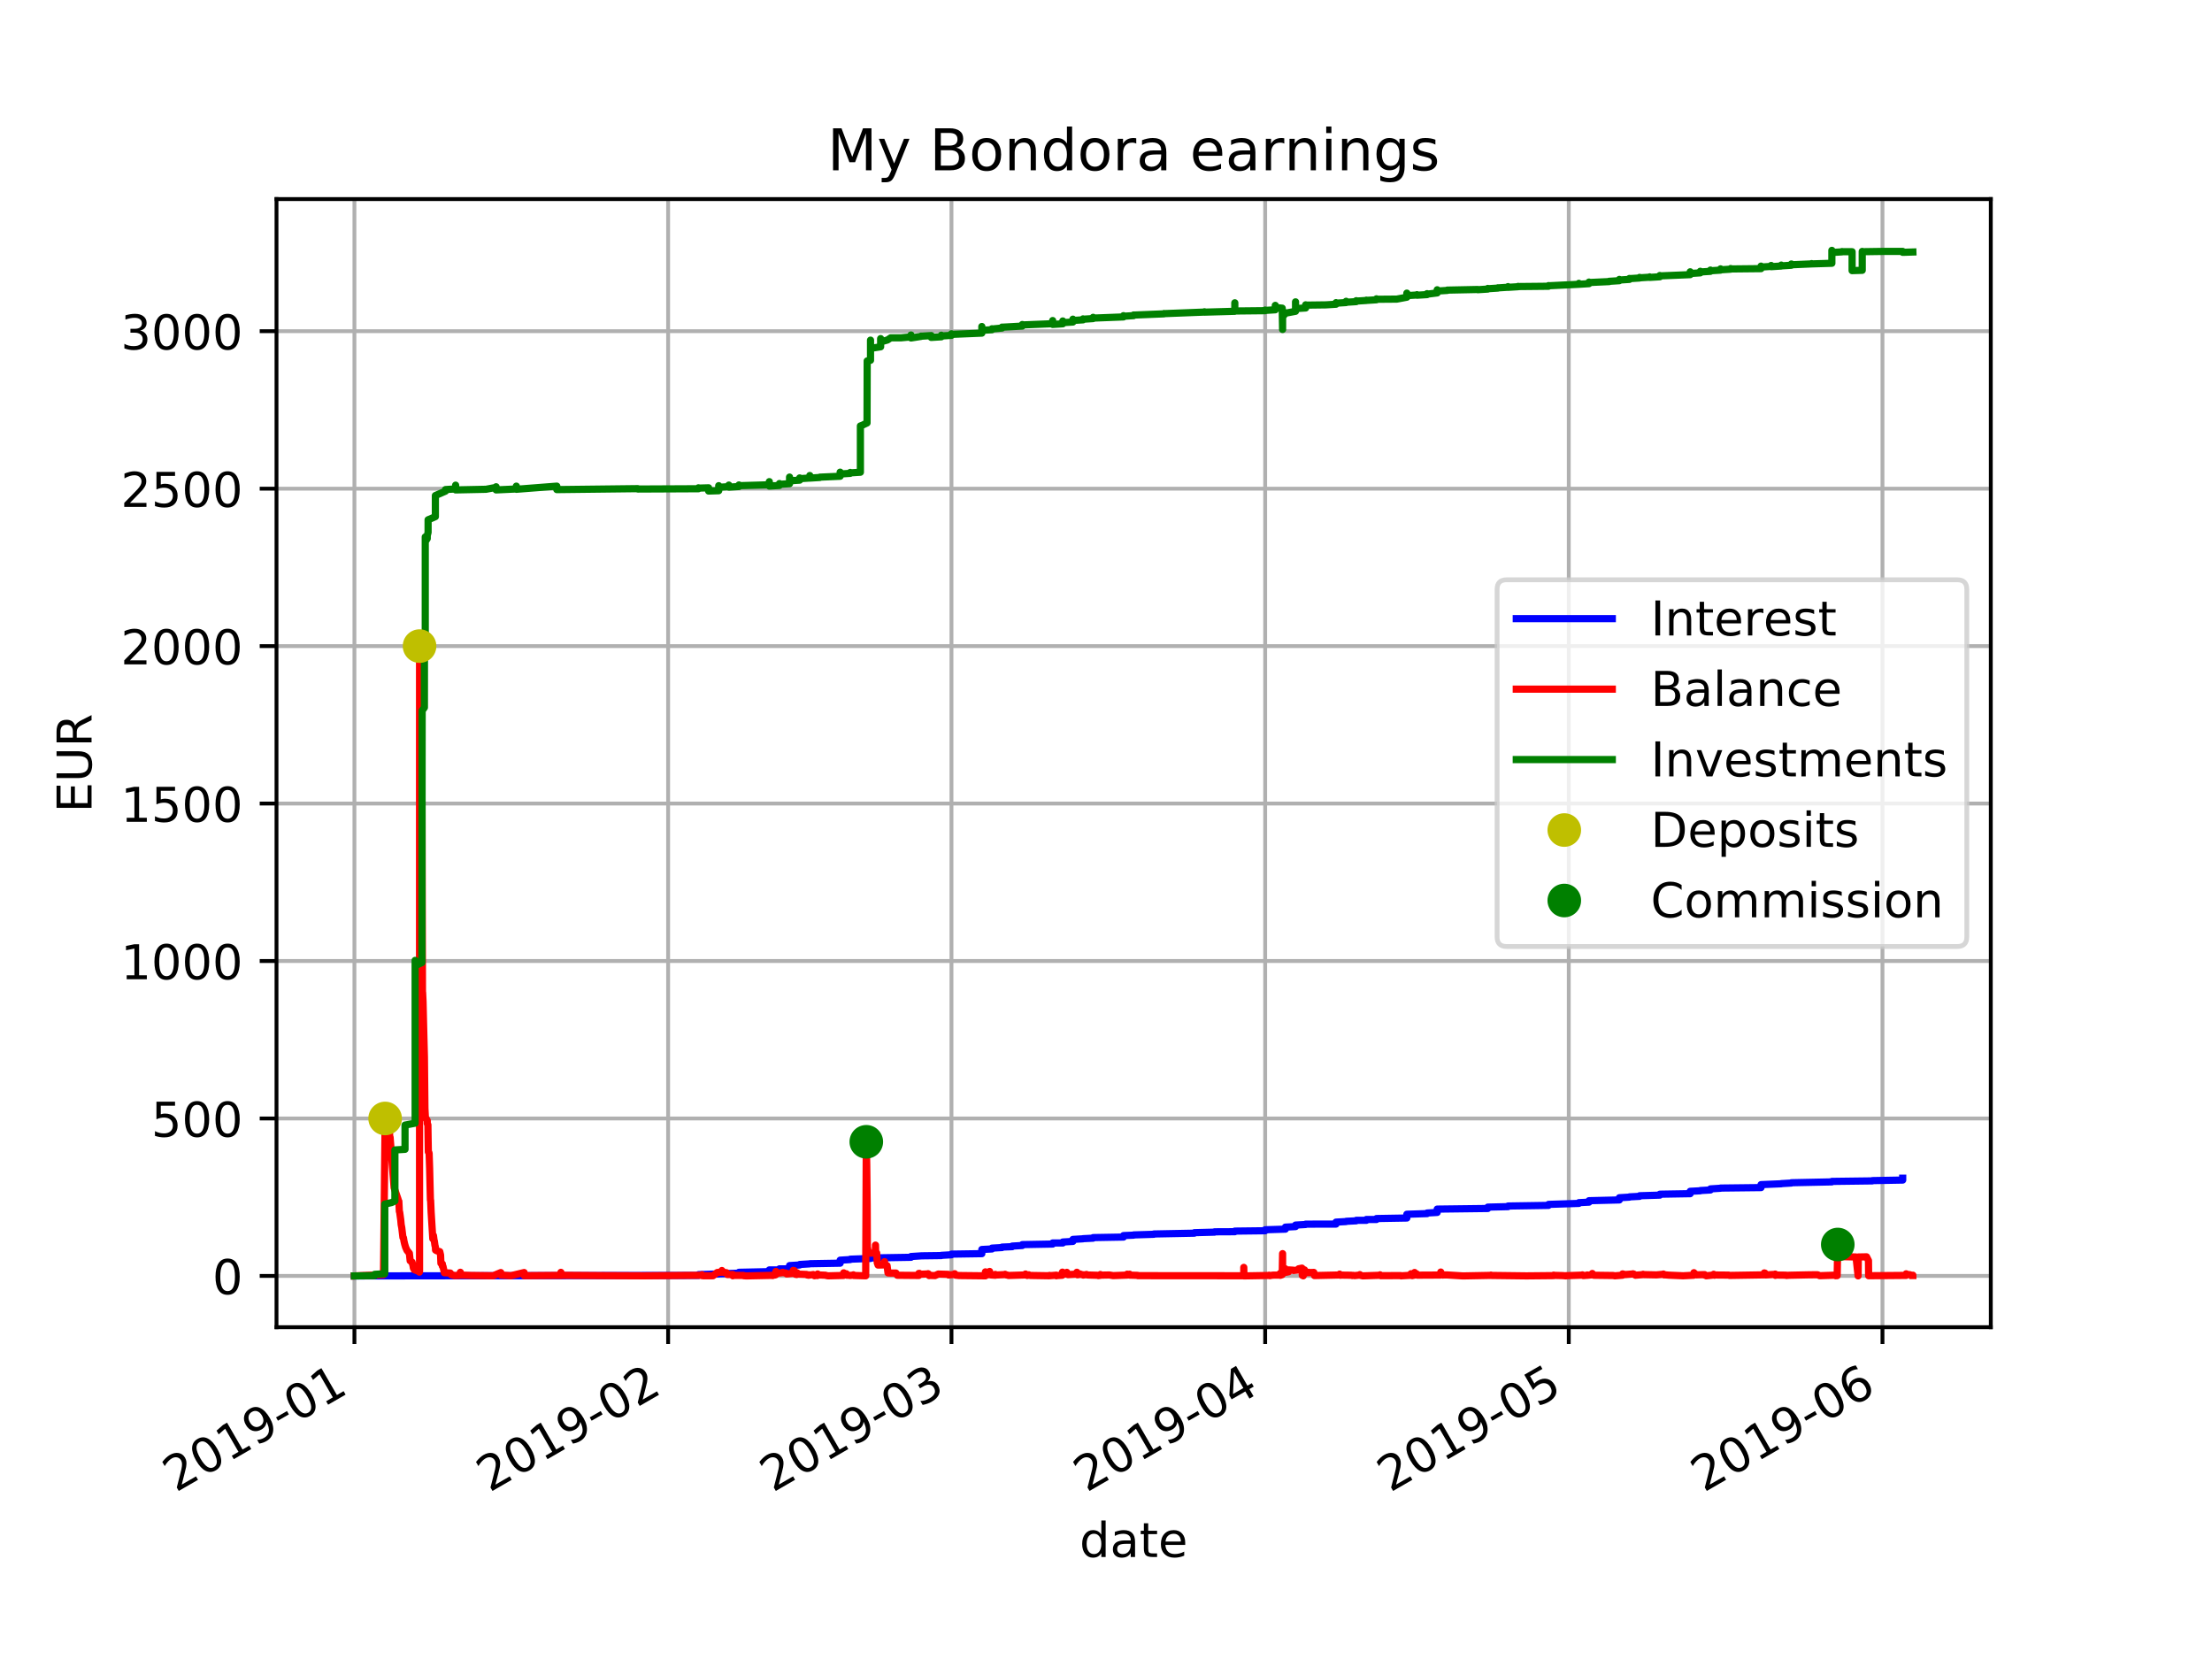 <?xml version="1.0" encoding="utf-8" standalone="no"?>
<!DOCTYPE svg PUBLIC "-//W3C//DTD SVG 1.1//EN"
  "http://www.w3.org/Graphics/SVG/1.1/DTD/svg11.dtd">
<!-- Created with matplotlib (http://matplotlib.org/) -->
<svg height="345.6pt" version="1.1" viewBox="0 0 460.8 345.6" width="460.8pt" xmlns="http://www.w3.org/2000/svg" xmlns:xlink="http://www.w3.org/1999/xlink">
 <defs>
  <style type="text/css">
*{stroke-linecap:butt;stroke-linejoin:round;}
  </style>
 </defs>
 <g id="figure_1">
  <g id="patch_1">
   <path d="M 0 345.6 
L 460.8 345.6 
L 460.8 0 
L 0 0 
z
" style="fill:#ffffff;"/>
  </g>
  <g id="axes_1">
   <g id="patch_2">
    <path d="M 57.6 276.48 
L 414.72 276.48 
L 414.72 41.472 
L 57.6 41.472 
z
" style="fill:#ffffff;"/>
   </g>
   <g id="matplotlib.axis_1">
    <g id="xtick_1">
     <g id="line2d_1">
      <path clip-path="url(#pacee361f8e)" d="M 73.833 276.48 
L 73.833 41.472 
" style="fill:none;stroke:#b0b0b0;stroke-linecap:square;stroke-width:0.8;"/>
     </g>
     <g id="line2d_2">
      <defs>
       <path d="M 0 0 
L 0 3.5 
" id="m9fb74525d0" style="stroke:#000000;stroke-width:0.8;"/>
      </defs>
      <g>
       <use style="stroke:#000000;stroke-width:0.8;" x="73.833" xlink:href="#m9fb74525d0" y="276.48"/>
      </g>
     </g>
     <g id="text_1">
      <!-- 2019-01 -->
      <defs>
       <path d="M 19.188 8.297 
L 53.609 8.297 
L 53.609 0 
L 7.328 0 
L 7.328 8.297 
Q 12.938 14.109 22.625 23.891 
Q 32.328 33.688 34.812 36.531 
Q 39.547 41.844 41.422 45.531 
Q 43.312 49.219 43.312 52.781 
Q 43.312 58.594 39.234 62.25 
Q 35.156 65.922 28.609 65.922 
Q 23.969 65.922 18.812 64.312 
Q 13.672 62.703 7.812 59.422 
L 7.812 69.391 
Q 13.766 71.781 18.938 73 
Q 24.125 74.219 28.422 74.219 
Q 39.75 74.219 46.484 68.547 
Q 53.219 62.891 53.219 53.422 
Q 53.219 48.922 51.531 44.891 
Q 49.859 40.875 45.406 35.406 
Q 44.188 33.984 37.641 27.219 
Q 31.109 20.453 19.188 8.297 
z
" id="DejaVuSans-32"/>
       <path d="M 31.781 66.406 
Q 24.172 66.406 20.328 58.906 
Q 16.5 51.422 16.5 36.375 
Q 16.5 21.391 20.328 13.891 
Q 24.172 6.391 31.781 6.391 
Q 39.453 6.391 43.281 13.891 
Q 47.125 21.391 47.125 36.375 
Q 47.125 51.422 43.281 58.906 
Q 39.453 66.406 31.781 66.406 
z
M 31.781 74.219 
Q 44.047 74.219 50.516 64.516 
Q 56.984 54.828 56.984 36.375 
Q 56.984 17.969 50.516 8.266 
Q 44.047 -1.422 31.781 -1.422 
Q 19.531 -1.422 13.062 8.266 
Q 6.594 17.969 6.594 36.375 
Q 6.594 54.828 13.062 64.516 
Q 19.531 74.219 31.781 74.219 
z
" id="DejaVuSans-30"/>
       <path d="M 12.406 8.297 
L 28.516 8.297 
L 28.516 63.922 
L 10.984 60.406 
L 10.984 69.391 
L 28.422 72.906 
L 38.281 72.906 
L 38.281 8.297 
L 54.391 8.297 
L 54.391 0 
L 12.406 0 
z
" id="DejaVuSans-31"/>
       <path d="M 10.984 1.516 
L 10.984 10.5 
Q 14.703 8.734 18.5 7.812 
Q 22.312 6.891 25.984 6.891 
Q 35.75 6.891 40.891 13.453 
Q 46.047 20.016 46.781 33.406 
Q 43.953 29.203 39.594 26.953 
Q 35.25 24.703 29.984 24.703 
Q 19.047 24.703 12.672 31.312 
Q 6.297 37.938 6.297 49.422 
Q 6.297 60.641 12.938 67.422 
Q 19.578 74.219 30.609 74.219 
Q 43.266 74.219 49.922 64.516 
Q 56.594 54.828 56.594 36.375 
Q 56.594 19.141 48.406 8.859 
Q 40.234 -1.422 26.422 -1.422 
Q 22.703 -1.422 18.891 -0.688 
Q 15.094 0.047 10.984 1.516 
z
M 30.609 32.422 
Q 37.25 32.422 41.125 36.953 
Q 45.016 41.5 45.016 49.422 
Q 45.016 57.281 41.125 61.844 
Q 37.25 66.406 30.609 66.406 
Q 23.969 66.406 20.094 61.844 
Q 16.219 57.281 16.219 49.422 
Q 16.219 41.5 20.094 36.953 
Q 23.969 32.422 30.609 32.422 
z
" id="DejaVuSans-39"/>
       <path d="M 4.891 31.391 
L 31.203 31.391 
L 31.203 23.391 
L 4.891 23.391 
z
" id="DejaVuSans-2d"/>
      </defs>
      <g transform="translate(36.608 310.952)rotate(-30)scale(0.1 -0.1)">
       <use xlink:href="#DejaVuSans-32"/>
       <use x="63.623" xlink:href="#DejaVuSans-30"/>
       <use x="127.246" xlink:href="#DejaVuSans-31"/>
       <use x="190.869" xlink:href="#DejaVuSans-39"/>
       <use x="254.492" xlink:href="#DejaVuSans-2d"/>
       <use x="290.576" xlink:href="#DejaVuSans-30"/>
       <use x="354.199" xlink:href="#DejaVuSans-31"/>
      </g>
     </g>
    </g>
    <g id="xtick_2">
     <g id="line2d_3">
      <path clip-path="url(#pacee361f8e)" d="M 139.183 276.48 
L 139.183 41.472 
" style="fill:none;stroke:#b0b0b0;stroke-linecap:square;stroke-width:0.8;"/>
     </g>
     <g id="line2d_4">
      <g>
       <use style="stroke:#000000;stroke-width:0.8;" x="139.183" xlink:href="#m9fb74525d0" y="276.48"/>
      </g>
     </g>
     <g id="text_2">
      <!-- 2019-02 -->
      <g transform="translate(101.958 310.952)rotate(-30)scale(0.1 -0.1)">
       <use xlink:href="#DejaVuSans-32"/>
       <use x="63.623" xlink:href="#DejaVuSans-30"/>
       <use x="127.246" xlink:href="#DejaVuSans-31"/>
       <use x="190.869" xlink:href="#DejaVuSans-39"/>
       <use x="254.492" xlink:href="#DejaVuSans-2d"/>
       <use x="290.576" xlink:href="#DejaVuSans-30"/>
       <use x="354.199" xlink:href="#DejaVuSans-32"/>
      </g>
     </g>
    </g>
    <g id="xtick_3">
     <g id="line2d_5">
      <path clip-path="url(#pacee361f8e)" d="M 198.209 276.48 
L 198.209 41.472 
" style="fill:none;stroke:#b0b0b0;stroke-linecap:square;stroke-width:0.8;"/>
     </g>
     <g id="line2d_6">
      <g>
       <use style="stroke:#000000;stroke-width:0.8;" x="198.209" xlink:href="#m9fb74525d0" y="276.48"/>
      </g>
     </g>
     <g id="text_3">
      <!-- 2019-03 -->
      <defs>
       <path d="M 40.578 39.312 
Q 47.656 37.797 51.625 33 
Q 55.609 28.219 55.609 21.188 
Q 55.609 10.406 48.188 4.484 
Q 40.766 -1.422 27.094 -1.422 
Q 22.516 -1.422 17.656 -0.516 
Q 12.797 0.391 7.625 2.203 
L 7.625 11.719 
Q 11.719 9.328 16.594 8.109 
Q 21.484 6.891 26.812 6.891 
Q 36.078 6.891 40.938 10.547 
Q 45.797 14.203 45.797 21.188 
Q 45.797 27.641 41.281 31.266 
Q 36.766 34.906 28.719 34.906 
L 20.219 34.906 
L 20.219 43.016 
L 29.109 43.016 
Q 36.375 43.016 40.234 45.922 
Q 44.094 48.828 44.094 54.297 
Q 44.094 59.906 40.109 62.906 
Q 36.141 65.922 28.719 65.922 
Q 24.656 65.922 20.016 65.031 
Q 15.375 64.156 9.812 62.312 
L 9.812 71.094 
Q 15.438 72.656 20.344 73.438 
Q 25.25 74.219 29.594 74.219 
Q 40.828 74.219 47.359 69.109 
Q 53.906 64.016 53.906 55.328 
Q 53.906 49.266 50.438 45.094 
Q 46.969 40.922 40.578 39.312 
z
" id="DejaVuSans-33"/>
      </defs>
      <g transform="translate(160.984 310.952)rotate(-30)scale(0.1 -0.1)">
       <use xlink:href="#DejaVuSans-32"/>
       <use x="63.623" xlink:href="#DejaVuSans-30"/>
       <use x="127.246" xlink:href="#DejaVuSans-31"/>
       <use x="190.869" xlink:href="#DejaVuSans-39"/>
       <use x="254.492" xlink:href="#DejaVuSans-2d"/>
       <use x="290.576" xlink:href="#DejaVuSans-30"/>
       <use x="354.199" xlink:href="#DejaVuSans-33"/>
      </g>
     </g>
    </g>
    <g id="xtick_4">
     <g id="line2d_7">
      <path clip-path="url(#pacee361f8e)" d="M 263.559 276.48 
L 263.559 41.472 
" style="fill:none;stroke:#b0b0b0;stroke-linecap:square;stroke-width:0.8;"/>
     </g>
     <g id="line2d_8">
      <g>
       <use style="stroke:#000000;stroke-width:0.8;" x="263.559" xlink:href="#m9fb74525d0" y="276.48"/>
      </g>
     </g>
     <g id="text_4">
      <!-- 2019-04 -->
      <defs>
       <path d="M 37.797 64.312 
L 12.891 25.391 
L 37.797 25.391 
z
M 35.203 72.906 
L 47.609 72.906 
L 47.609 25.391 
L 58.016 25.391 
L 58.016 17.188 
L 47.609 17.188 
L 47.609 0 
L 37.797 0 
L 37.797 17.188 
L 4.891 17.188 
L 4.891 26.703 
z
" id="DejaVuSans-34"/>
      </defs>
      <g transform="translate(226.335 310.952)rotate(-30)scale(0.1 -0.1)">
       <use xlink:href="#DejaVuSans-32"/>
       <use x="63.623" xlink:href="#DejaVuSans-30"/>
       <use x="127.246" xlink:href="#DejaVuSans-31"/>
       <use x="190.869" xlink:href="#DejaVuSans-39"/>
       <use x="254.492" xlink:href="#DejaVuSans-2d"/>
       <use x="290.576" xlink:href="#DejaVuSans-30"/>
       <use x="354.199" xlink:href="#DejaVuSans-34"/>
      </g>
     </g>
    </g>
    <g id="xtick_5">
     <g id="line2d_9">
      <path clip-path="url(#pacee361f8e)" d="M 326.802 276.48 
L 326.802 41.472 
" style="fill:none;stroke:#b0b0b0;stroke-linecap:square;stroke-width:0.8;"/>
     </g>
     <g id="line2d_10">
      <g>
       <use style="stroke:#000000;stroke-width:0.8;" x="326.802" xlink:href="#m9fb74525d0" y="276.48"/>
      </g>
     </g>
     <g id="text_5">
      <!-- 2019-05 -->
      <defs>
       <path d="M 10.797 72.906 
L 49.516 72.906 
L 49.516 64.594 
L 19.828 64.594 
L 19.828 46.734 
Q 21.969 47.469 24.109 47.828 
Q 26.266 48.188 28.422 48.188 
Q 40.625 48.188 47.75 41.5 
Q 54.891 34.812 54.891 23.391 
Q 54.891 11.625 47.562 5.094 
Q 40.234 -1.422 26.906 -1.422 
Q 22.312 -1.422 17.547 -0.641 
Q 12.797 0.141 7.719 1.703 
L 7.719 11.625 
Q 12.109 9.234 16.797 8.062 
Q 21.484 6.891 26.703 6.891 
Q 35.156 6.891 40.078 11.328 
Q 45.016 15.766 45.016 23.391 
Q 45.016 31 40.078 35.438 
Q 35.156 39.891 26.703 39.891 
Q 22.75 39.891 18.812 39.016 
Q 14.891 38.141 10.797 36.281 
z
" id="DejaVuSans-35"/>
      </defs>
      <g transform="translate(289.577 310.952)rotate(-30)scale(0.1 -0.1)">
       <use xlink:href="#DejaVuSans-32"/>
       <use x="63.623" xlink:href="#DejaVuSans-30"/>
       <use x="127.246" xlink:href="#DejaVuSans-31"/>
       <use x="190.869" xlink:href="#DejaVuSans-39"/>
       <use x="254.492" xlink:href="#DejaVuSans-2d"/>
       <use x="290.576" xlink:href="#DejaVuSans-30"/>
       <use x="354.199" xlink:href="#DejaVuSans-35"/>
      </g>
     </g>
    </g>
    <g id="xtick_6">
     <g id="line2d_11">
      <path clip-path="url(#pacee361f8e)" d="M 392.152 276.48 
L 392.152 41.472 
" style="fill:none;stroke:#b0b0b0;stroke-linecap:square;stroke-width:0.8;"/>
     </g>
     <g id="line2d_12">
      <g>
       <use style="stroke:#000000;stroke-width:0.8;" x="392.152" xlink:href="#m9fb74525d0" y="276.48"/>
      </g>
     </g>
     <g id="text_6">
      <!-- 2019-06 -->
      <defs>
       <path d="M 33.016 40.375 
Q 26.375 40.375 22.484 35.828 
Q 18.609 31.297 18.609 23.391 
Q 18.609 15.531 22.484 10.953 
Q 26.375 6.391 33.016 6.391 
Q 39.656 6.391 43.531 10.953 
Q 47.406 15.531 47.406 23.391 
Q 47.406 31.297 43.531 35.828 
Q 39.656 40.375 33.016 40.375 
z
M 52.594 71.297 
L 52.594 62.312 
Q 48.875 64.062 45.094 64.984 
Q 41.312 65.922 37.594 65.922 
Q 27.828 65.922 22.672 59.328 
Q 17.531 52.734 16.797 39.406 
Q 19.672 43.656 24.016 45.922 
Q 28.375 48.188 33.594 48.188 
Q 44.578 48.188 50.953 41.516 
Q 57.328 34.859 57.328 23.391 
Q 57.328 12.156 50.688 5.359 
Q 44.047 -1.422 33.016 -1.422 
Q 20.359 -1.422 13.672 8.266 
Q 6.984 17.969 6.984 36.375 
Q 6.984 53.656 15.188 63.938 
Q 23.391 74.219 37.203 74.219 
Q 40.922 74.219 44.703 73.484 
Q 48.484 72.75 52.594 71.297 
z
" id="DejaVuSans-36"/>
      </defs>
      <g transform="translate(354.927 310.952)rotate(-30)scale(0.1 -0.1)">
       <use xlink:href="#DejaVuSans-32"/>
       <use x="63.623" xlink:href="#DejaVuSans-30"/>
       <use x="127.246" xlink:href="#DejaVuSans-31"/>
       <use x="190.869" xlink:href="#DejaVuSans-39"/>
       <use x="254.492" xlink:href="#DejaVuSans-2d"/>
       <use x="290.576" xlink:href="#DejaVuSans-30"/>
       <use x="354.199" xlink:href="#DejaVuSans-36"/>
      </g>
     </g>
    </g>
    <g id="text_7">
     <!-- date -->
     <defs>
      <path d="M 45.406 46.391 
L 45.406 75.984 
L 54.391 75.984 
L 54.391 0 
L 45.406 0 
L 45.406 8.203 
Q 42.578 3.328 38.25 0.953 
Q 33.938 -1.422 27.875 -1.422 
Q 17.969 -1.422 11.734 6.484 
Q 5.516 14.406 5.516 27.297 
Q 5.516 40.188 11.734 48.094 
Q 17.969 56 27.875 56 
Q 33.938 56 38.25 53.625 
Q 42.578 51.266 45.406 46.391 
z
M 14.797 27.297 
Q 14.797 17.391 18.875 11.75 
Q 22.953 6.109 30.078 6.109 
Q 37.203 6.109 41.297 11.75 
Q 45.406 17.391 45.406 27.297 
Q 45.406 37.203 41.297 42.844 
Q 37.203 48.484 30.078 48.484 
Q 22.953 48.484 18.875 42.844 
Q 14.797 37.203 14.797 27.297 
z
" id="DejaVuSans-64"/>
      <path d="M 34.281 27.484 
Q 23.391 27.484 19.188 25 
Q 14.984 22.516 14.984 16.5 
Q 14.984 11.719 18.141 8.906 
Q 21.297 6.109 26.703 6.109 
Q 34.188 6.109 38.703 11.406 
Q 43.219 16.703 43.219 25.484 
L 43.219 27.484 
z
M 52.203 31.203 
L 52.203 0 
L 43.219 0 
L 43.219 8.297 
Q 40.141 3.328 35.547 0.953 
Q 30.953 -1.422 24.312 -1.422 
Q 15.922 -1.422 10.953 3.297 
Q 6 8.016 6 15.922 
Q 6 25.141 12.172 29.828 
Q 18.359 34.516 30.609 34.516 
L 43.219 34.516 
L 43.219 35.406 
Q 43.219 41.609 39.141 45 
Q 35.062 48.391 27.688 48.391 
Q 23 48.391 18.547 47.266 
Q 14.109 46.141 10.016 43.891 
L 10.016 52.203 
Q 14.938 54.109 19.578 55.047 
Q 24.219 56 28.609 56 
Q 40.484 56 46.344 49.844 
Q 52.203 43.703 52.203 31.203 
z
" id="DejaVuSans-61"/>
      <path d="M 18.312 70.219 
L 18.312 54.688 
L 36.812 54.688 
L 36.812 47.703 
L 18.312 47.703 
L 18.312 18.016 
Q 18.312 11.328 20.141 9.422 
Q 21.969 7.516 27.594 7.516 
L 36.812 7.516 
L 36.812 0 
L 27.594 0 
Q 17.188 0 13.234 3.875 
Q 9.281 7.766 9.281 18.016 
L 9.281 47.703 
L 2.688 47.703 
L 2.688 54.688 
L 9.281 54.688 
L 9.281 70.219 
z
" id="DejaVuSans-74"/>
      <path d="M 56.203 29.594 
L 56.203 25.203 
L 14.891 25.203 
Q 15.484 15.922 20.484 11.062 
Q 25.484 6.203 34.422 6.203 
Q 39.594 6.203 44.453 7.469 
Q 49.312 8.734 54.109 11.281 
L 54.109 2.781 
Q 49.266 0.734 44.188 -0.344 
Q 39.109 -1.422 33.891 -1.422 
Q 20.797 -1.422 13.156 6.188 
Q 5.516 13.812 5.516 26.812 
Q 5.516 40.234 12.766 48.109 
Q 20.016 56 32.328 56 
Q 43.359 56 49.781 48.891 
Q 56.203 41.797 56.203 29.594 
z
M 47.219 32.234 
Q 47.125 39.594 43.094 43.984 
Q 39.062 48.391 32.422 48.391 
Q 24.906 48.391 20.391 44.141 
Q 15.875 39.891 15.188 32.172 
z
" id="DejaVuSans-65"/>
     </defs>
     <g transform="translate(224.885 324.351)scale(0.1 -0.1)">
      <use xlink:href="#DejaVuSans-64"/>
      <use x="63.477" xlink:href="#DejaVuSans-61"/>
      <use x="124.756" xlink:href="#DejaVuSans-74"/>
      <use x="163.965" xlink:href="#DejaVuSans-65"/>
     </g>
    </g>
   </g>
   <g id="matplotlib.axis_2">
    <g id="ytick_1">
     <g id="line2d_13">
      <path clip-path="url(#pacee361f8e)" d="M 57.6 265.798 
L 414.72 265.798 
" style="fill:none;stroke:#b0b0b0;stroke-linecap:square;stroke-width:0.8;"/>
     </g>
     <g id="line2d_14">
      <defs>
       <path d="M 0 0 
L -3.5 0 
" id="mcb2ff8d252" style="stroke:#000000;stroke-width:0.8;"/>
      </defs>
      <g>
       <use style="stroke:#000000;stroke-width:0.8;" x="57.6" xlink:href="#mcb2ff8d252" y="265.798"/>
      </g>
     </g>
     <g id="text_8">
      <!-- 0 -->
      <g transform="translate(44.237 269.597)scale(0.1 -0.1)">
       <use xlink:href="#DejaVuSans-30"/>
      </g>
     </g>
    </g>
    <g id="ytick_2">
     <g id="line2d_15">
      <path clip-path="url(#pacee361f8e)" d="M 57.6 232.997 
L 414.72 232.997 
" style="fill:none;stroke:#b0b0b0;stroke-linecap:square;stroke-width:0.8;"/>
     </g>
     <g id="line2d_16">
      <g>
       <use style="stroke:#000000;stroke-width:0.8;" x="57.6" xlink:href="#mcb2ff8d252" y="232.997"/>
      </g>
     </g>
     <g id="text_9">
      <!-- 500 -->
      <g transform="translate(31.512 236.797)scale(0.1 -0.1)">
       <use xlink:href="#DejaVuSans-35"/>
       <use x="63.623" xlink:href="#DejaVuSans-30"/>
       <use x="127.246" xlink:href="#DejaVuSans-30"/>
      </g>
     </g>
    </g>
    <g id="ytick_3">
     <g id="line2d_17">
      <path clip-path="url(#pacee361f8e)" d="M 57.6 200.197 
L 414.72 200.197 
" style="fill:none;stroke:#b0b0b0;stroke-linecap:square;stroke-width:0.8;"/>
     </g>
     <g id="line2d_18">
      <g>
       <use style="stroke:#000000;stroke-width:0.8;" x="57.6" xlink:href="#mcb2ff8d252" y="200.197"/>
      </g>
     </g>
     <g id="text_10">
      <!-- 1000 -->
      <g transform="translate(25.15 203.996)scale(0.1 -0.1)">
       <use xlink:href="#DejaVuSans-31"/>
       <use x="63.623" xlink:href="#DejaVuSans-30"/>
       <use x="127.246" xlink:href="#DejaVuSans-30"/>
       <use x="190.869" xlink:href="#DejaVuSans-30"/>
      </g>
     </g>
    </g>
    <g id="ytick_4">
     <g id="line2d_19">
      <path clip-path="url(#pacee361f8e)" d="M 57.6 167.397 
L 414.72 167.397 
" style="fill:none;stroke:#b0b0b0;stroke-linecap:square;stroke-width:0.8;"/>
     </g>
     <g id="line2d_20">
      <g>
       <use style="stroke:#000000;stroke-width:0.8;" x="57.6" xlink:href="#mcb2ff8d252" y="167.397"/>
      </g>
     </g>
     <g id="text_11">
      <!-- 1500 -->
      <g transform="translate(25.15 171.196)scale(0.1 -0.1)">
       <use xlink:href="#DejaVuSans-31"/>
       <use x="63.623" xlink:href="#DejaVuSans-35"/>
       <use x="127.246" xlink:href="#DejaVuSans-30"/>
       <use x="190.869" xlink:href="#DejaVuSans-30"/>
      </g>
     </g>
    </g>
    <g id="ytick_5">
     <g id="line2d_21">
      <path clip-path="url(#pacee361f8e)" d="M 57.6 134.596 
L 414.72 134.596 
" style="fill:none;stroke:#b0b0b0;stroke-linecap:square;stroke-width:0.8;"/>
     </g>
     <g id="line2d_22">
      <g>
       <use style="stroke:#000000;stroke-width:0.8;" x="57.6" xlink:href="#mcb2ff8d252" y="134.596"/>
      </g>
     </g>
     <g id="text_12">
      <!-- 2000 -->
      <g transform="translate(25.15 138.395)scale(0.1 -0.1)">
       <use xlink:href="#DejaVuSans-32"/>
       <use x="63.623" xlink:href="#DejaVuSans-30"/>
       <use x="127.246" xlink:href="#DejaVuSans-30"/>
       <use x="190.869" xlink:href="#DejaVuSans-30"/>
      </g>
     </g>
    </g>
    <g id="ytick_6">
     <g id="line2d_23">
      <path clip-path="url(#pacee361f8e)" d="M 57.6 101.796 
L 414.72 101.796 
" style="fill:none;stroke:#b0b0b0;stroke-linecap:square;stroke-width:0.8;"/>
     </g>
     <g id="line2d_24">
      <g>
       <use style="stroke:#000000;stroke-width:0.8;" x="57.6" xlink:href="#mcb2ff8d252" y="101.796"/>
      </g>
     </g>
     <g id="text_13">
      <!-- 2500 -->
      <g transform="translate(25.15 105.595)scale(0.1 -0.1)">
       <use xlink:href="#DejaVuSans-32"/>
       <use x="63.623" xlink:href="#DejaVuSans-35"/>
       <use x="127.246" xlink:href="#DejaVuSans-30"/>
       <use x="190.869" xlink:href="#DejaVuSans-30"/>
      </g>
     </g>
    </g>
    <g id="ytick_7">
     <g id="line2d_25">
      <path clip-path="url(#pacee361f8e)" d="M 57.6 68.995 
L 414.72 68.995 
" style="fill:none;stroke:#b0b0b0;stroke-linecap:square;stroke-width:0.8;"/>
     </g>
     <g id="line2d_26">
      <g>
       <use style="stroke:#000000;stroke-width:0.8;" x="57.6" xlink:href="#mcb2ff8d252" y="68.995"/>
      </g>
     </g>
     <g id="text_14">
      <!-- 3000 -->
      <g transform="translate(25.15 72.795)scale(0.1 -0.1)">
       <use xlink:href="#DejaVuSans-33"/>
       <use x="63.623" xlink:href="#DejaVuSans-30"/>
       <use x="127.246" xlink:href="#DejaVuSans-30"/>
       <use x="190.869" xlink:href="#DejaVuSans-30"/>
      </g>
     </g>
    </g>
    <g id="text_15">
     <!-- EUR -->
     <defs>
      <path d="M 9.812 72.906 
L 55.906 72.906 
L 55.906 64.594 
L 19.672 64.594 
L 19.672 43.016 
L 54.391 43.016 
L 54.391 34.719 
L 19.672 34.719 
L 19.672 8.297 
L 56.781 8.297 
L 56.781 0 
L 9.812 0 
z
" id="DejaVuSans-45"/>
      <path d="M 8.688 72.906 
L 18.609 72.906 
L 18.609 28.609 
Q 18.609 16.891 22.844 11.734 
Q 27.094 6.594 36.625 6.594 
Q 46.094 6.594 50.344 11.734 
Q 54.594 16.891 54.594 28.609 
L 54.594 72.906 
L 64.5 72.906 
L 64.5 27.391 
Q 64.5 13.141 57.438 5.859 
Q 50.391 -1.422 36.625 -1.422 
Q 22.797 -1.422 15.734 5.859 
Q 8.688 13.141 8.688 27.391 
z
" id="DejaVuSans-55"/>
      <path d="M 44.391 34.188 
Q 47.562 33.109 50.562 29.594 
Q 53.562 26.078 56.594 19.922 
L 66.609 0 
L 56 0 
L 46.688 18.703 
Q 43.062 26.031 39.672 28.422 
Q 36.281 30.812 30.422 30.812 
L 19.672 30.812 
L 19.672 0 
L 9.812 0 
L 9.812 72.906 
L 32.078 72.906 
Q 44.578 72.906 50.734 67.672 
Q 56.891 62.453 56.891 51.906 
Q 56.891 45.016 53.688 40.469 
Q 50.484 35.938 44.391 34.188 
z
M 19.672 64.797 
L 19.672 38.922 
L 32.078 38.922 
Q 39.203 38.922 42.844 42.219 
Q 46.484 45.516 46.484 51.906 
Q 46.484 58.297 42.844 61.547 
Q 39.203 64.797 32.078 64.797 
z
" id="DejaVuSans-52"/>
     </defs>
     <g transform="translate(19.07 169.269)rotate(-90)scale(0.1 -0.1)">
      <use xlink:href="#DejaVuSans-45"/>
      <use x="63.184" xlink:href="#DejaVuSans-55"/>
      <use x="136.377" xlink:href="#DejaVuSans-52"/>
     </g>
    </g>
   </g>
   <g id="line2d_27">
    <path clip-path="url(#pacee361f8e)" d="M 73.833 265.798 
L 145.507 265.693 
L 145.507 265.528 
L 149.723 265.379 
L 149.723 265.363 
L 153.94 265.222 
L 153.94 265.043 
L 160.264 264.904 
L 160.264 264.55 
L 160.264 264.55 
L 162.372 264.55 
L 162.372 264.445 
L 162.372 264.322 
L 164.48 264.322 
L 164.48 264.221 
L 164.48 263.645 
L 166.588 263.515 
L 166.588 263.414 
L 168.696 263.284 
L 168.696 263.284 
L 168.696 263.254 
L 175.02 263.144 
L 175.02 262.518 
L 177.128 262.392 
L 177.128 262.312 
L 181.344 262.161 
L 181.344 262.055 
L 181.344 262.055 
L 189.777 261.918 
L 189.777 261.755 
L 189.777 261.755 
L 191.885 261.62 
L 191.885 261.613 
L 196.101 261.558 
L 196.101 261.512 
L 198.209 261.392 
L 198.209 261.256 
L 204.533 261.16 
L 204.533 260.289 
L 206.641 260.181 
L 206.641 260.008 
L 208.749 259.886 
L 208.749 259.791 
L 210.858 259.705 
L 210.858 259.582 
L 212.966 259.461 
L 212.966 259.274 
L 219.29 259.157 
L 219.29 258.937 
L 221.398 258.937 
L 221.398 258.836 
L 221.398 258.733 
L 223.506 258.608 
L 223.506 258.19 
L 223.506 258.19 
L 225.614 258.065 
L 225.614 258.039 
L 227.722 257.933 
L 227.722 257.813 
L 234.046 257.702 
L 234.046 257.393 
L 236.154 257.306 
L 236.154 257.257 
L 240.371 257.126 
L 240.371 257.126 
L 240.371 257.06 
L 248.803 256.895 
L 248.803 256.788 
L 253.019 256.679 
L 253.019 256.679 
L 253.019 256.607 
L 257.235 256.587 
L 257.235 256.525 
L 257.235 256.462 
L 263.559 256.387 
L 263.559 256.183 
L 267.775 256.052 
L 267.775 255.633 
L 269.884 255.524 
L 269.884 255.206 
L 271.992 255.086 
L 271.992 255.011 
L 278.316 254.995 
L 278.316 254.901 
L 278.316 254.59 
L 280.424 254.473 
L 280.424 254.422 
L 282.532 254.317 
L 282.532 254.317 
L 282.532 254.217 
L 284.64 254.217 
L 284.64 254.141 
L 284.64 254.04 
L 286.748 254.04 
L 286.748 253.965 
L 286.748 253.844 
L 293.072 253.737 
L 293.072 252.951 
L 297.289 252.815 
L 297.289 252.692 
L 299.397 252.57 
L 299.397 251.878 
L 309.937 251.749 
L 309.937 251.749 
L 309.937 251.465 
L 314.153 251.366 
L 314.153 251.236 
L 322.585 251.103 
L 322.585 250.898 
L 328.91 250.691 
L 328.91 250.534 
L 331.018 250.433 
L 331.018 250.126 
L 331.018 250.126 
L 337.342 249.969 
L 337.342 249.509 
L 339.45 249.381 
L 339.45 249.327 
L 341.558 249.22 
L 341.558 249.22 
L 341.558 249.095 
L 345.774 248.968 
L 345.774 248.771 
L 352.098 248.666 
L 352.098 248.666 
L 352.098 248.172 
L 354.207 248.062 
L 354.207 248.01 
L 356.315 247.895 
L 356.315 247.667 
L 358.423 247.534 
L 358.423 247.495 
L 358.423 247.495 
L 366.855 247.398 
L 366.855 246.78 
L 371.071 246.603 
L 371.071 246.57 
L 373.179 246.448 
L 373.179 246.385 
L 373.179 246.385 
L 381.611 246.207 
L 381.611 246.109 
L 381.611 246.109 
L 390.044 246 
L 390.044 245.942 
L 396.368 245.827 
L 396.368 245.442 
L 396.368 245.442 
" style="fill:none;stroke:#0000ff;stroke-linecap:square;stroke-width:1.5;"/>
   </g>
   <g id="line2d_28">
    <path clip-path="url(#pacee361f8e)" d="M 73.833 265.798 
L 79.892 265.535 
L 80.231 232.735 
L 80.664 232.866 
L 80.746 233.325 
L 80.919 233.391 
L 81.029 234.113 
L 81.081 234.637 
L 81.175 236.671 
L 81.265 236.933 
L 82.099 247.43 
L 82.935 249.857 
L 82.962 250.185 
L 83.086 250.25 
L 83.191 252.35 
L 83.262 252.546 
L 83.487 254.186 
L 83.569 255.105 
L 83.695 255.761 
L 83.937 257.795 
L 84.046 257.86 
L 84.15 258.516 
L 84.302 259.172 
L 84.498 259.828 
L 84.787 260.484 
L 85.278 261.075 
L 85.443 262.649 
L 85.831 262.911 
L 86.014 263.567 
L 86.066 263.83 
L 86.116 264.158 
L 86.286 264.486 
L 87.306 264.879 
L 87.358 265.011 
L 87.382 264.682 
L 87.399 264.813 
L 87.4 133.611 
L 87.499 135.186 
L 87.81 146.01 
L 87.914 167.593 
L 88.008 207.019 
L 88.038 206.755 
L 88.129 208.657 
L 88.237 213.249 
L 88.413 220.203 
L 88.521 230.883 
L 88.619 232.785 
L 89.003 233.43 
L 89.007 234.058 
L 89.14 234.321 
L 89.179 236.945 
L 89.23 239.962 
L 89.267 239.945 
L 89.39 240.207 
L 89.498 243.356 
L 89.58 246.767 
L 89.664 249.982 
L 89.707 250.048 
L 89.815 252.54 
L 90.16 258.051 
L 90.297 257.394 
L 90.432 258.443 
L 90.476 258.509 
L 90.605 259.426 
L 90.698 259.754 
L 90.731 260.41 
L 90.93 260.541 
L 91.611 260.738 
L 91.779 261.459 
L 91.85 263.165 
L 92.147 263.296 
L 92.149 263.755 
L 92.288 263.821 
L 92.566 265.133 
L 93.801 265.198 
L 93.953 265.395 
L 93.985 265.526 
L 94.672 265.723 
L 95.638 265.702 
L 95.902 265.041 
L 95.936 265.238 
L 96.056 265.565 
L 96.08 265.631 
L 98.079 265.697 
L 102.735 265.762 
L 104.321 265.097 
L 104.346 265.622 
L 106.443 265.753 
L 109.189 265.091 
L 109.196 265.156 
L 109.216 265.747 
L 116.847 265.681 
L 116.847 265.054 
L 116.852 265.71 
L 117.315 265.67 
L 125.818 265.734 
L 134.128 265.775 
L 146.224 265.663 
L 146.224 265.545 
L 146.253 265.741 
L 146.287 265.725 
L 146.586 265.771 
L 148.527 265.758 
L 149.429 265.078 
L 150.383 265.014 
L 150.383 264.67 
L 150.452 264.998 
L 151.32 265.128 
L 151.32 265.122 
L 151.557 265.516 
L 152.536 265.494 
L 152.657 265.764 
L 152.681 265.495 
L 152.762 265.691 
L 154.855 265.688 
L 154.916 265.754 
L 155.456 265.794 
L 160.909 265.681 
L 160.946 265.725 
L 161.015 265.657 
L 161.29 265.502 
L 161.29 265.494 
L 161.361 265.625 
L 161.579 265.563 
L 161.638 264.862 
L 161.649 264.928 
L 161.735 265.125 
L 161.787 265.256 
L 163.043 265.108 
L 163.043 265.045 
L 163.054 265.11 
L 163.11 265.11 
L 163.738 265.199 
L 163.899 265.389 
L 163.899 265.386 
L 164.25 265.355 
L 165.167 265.25 
L 165.251 264.636 
L 165.276 264.702 
L 165.365 264.816 
L 165.311 264.685 
L 165.392 264.805 
L 165.459 264.685 
L 165.492 265.079 
L 165.724 265.464 
L 165.724 265.446 
L 165.955 265.506 
L 166.071 265.156 
L 166.125 265.353 
L 166.147 265.419 
L 168.037 265.49 
L 168.123 265.594 
L 168.46 265.655 
L 168.46 265.627 
L 168.504 265.562 
L 168.519 265.627 
L 169.418 265.516 
L 169.418 265.506 
L 169.526 265.637 
L 169.584 265.697 
L 169.677 265.757 
L 169.677 265.736 
L 170.118 265.691 
L 170.207 265.525 
L 170.253 265.657 
L 170.271 265.722 
L 170.332 265.394 
L 170.399 265.591 
L 171.981 265.651 
L 172.135 265.716 
L 172.135 265.714 
L 172.504 265.78 
L 175.722 265.696 
L 175.758 265.153 
L 175.801 265.219 
L 176.156 265.602 
L 176.307 265.347 
L 176.332 265.478 
L 176.444 265.66 
L 176.444 265.612 
L 177.066 265.704 
L 177.784 265.615 
L 177.784 265.57 
L 177.859 265.701 
L 180.341 265.774 
L 180.466 237.833 
L 180.555 242.525 
L 180.649 251.182 
L 180.685 260.099 
L 180.757 260.097 
L 180.776 260.753 
L 180.944 260.8 
L 180.971 260.866 
L 181.242 261.062 
L 182.357 261.021 
L 182.381 259.379 
L 182.421 260.954 
L 182.631 261.019 
L 182.747 263.053 
L 182.917 263.534 
L 184.183 263.503 
L 184.27 262.83 
L 184.281 263.158 
L 184.358 263.551 
L 184.358 263.548 
L 184.798 263.664 
L 184.983 265.169 
L 185.523 265.201 
L 186.644 265.201 
L 186.922 265.66 
L 191.402 265.703 
L 191.402 265.279 
L 191.468 265.41 
L 191.524 265.269 
L 191.532 265.466 
L 193.332 265.377 
L 193.332 265.336 
L 193.447 265.402 
L 193.563 265.73 
L 193.595 265.719 
L 193.595 265.691 
L 194.791 265.727 
L 195.473 265.412 
L 197.55 265.474 
L 197.6 265.605 
L 198.879 265.479 
L 198.879 265.34 
L 198.972 265.471 
L 199.071 265.64 
L 199.776 265.716 
L 205.282 265.777 
L 205.282 265.775 
L 205.282 264.954 
L 205.48 265.022 
L 205.579 265.388 
L 205.731 265.439 
L 205.739 265.57 
L 205.813 265.494 
L 206.157 265.544 
L 206.157 265.532 
L 206.157 264.867 
L 206.262 265.523 
L 206.388 265.589 
L 207.336 265.653 
L 207.336 265.563 
L 207.336 265.485 
L 207.399 265.616 
L 209.371 265.518 
L 209.371 265.459 
L 209.604 265.589 
L 209.604 265.573 
L 209.898 265.64 
L 210.058 265.706 
L 213.634 265.592 
L 213.634 265.407 
L 213.668 265.473 
L 213.983 265.705 
L 213.983 265.701 
L 214.331 265.634 
L 214.331 265.569 
L 214.347 265.634 
L 214.67 265.7 
L 218.539 265.763 
L 218.539 265.756 
L 218.626 265.689 
L 218.675 265.754 
L 220.016 265.644 
L 220.016 265.634 
L 220.052 265.765 
L 220.119 265.725 
L 221.276 265.655 
L 221.321 265.011 
L 221.376 265.47 
L 222.057 265.364 
L 222.162 265.086 
L 222.236 265.053 
L 222.337 265.401 
L 222.484 265.532 
L 224.259 265.422 
L 224.335 265.039 
L 224.368 265.17 
L 224.46 265.564 
L 225.017 265.461 
L 225.017 265.396 
L 225.035 265.462 
L 225.567 265.55 
L 225.654 265.616 
L 226.328 265.507 
L 226.328 265.491 
L 226.381 265.557 
L 226.607 265.605 
L 228.634 265.663 
L 228.787 265.728 
L 229.222 265.675 
L 229.222 265.506 
L 229.256 265.637 
L 231.091 265.604 
L 231.883 265.734 
L 231.883 265.733 
L 234.815 265.624 
L 234.815 265.436 
L 234.82 265.502 
L 235.31 265.632 
L 235.31 265.554 
L 235.31 265.437 
L 235.335 265.634 
L 236.977 265.678 
L 237.021 265.743 
L 258.929 265.763 
L 259.104 265.107 
L 259.104 264.022 
L 259.137 265.793 
L 264.381 265.699 
L 264.381 265.651 
L 264.412 265.717 
L 264.474 265.689 
L 264.56 265.744 
L 264.56 265.723 
L 265.166 265.636 
L 266.471 265.629 
L 266.665 265.28 
L 266.681 265.345 
L 266.704 265.673 
L 266.753 265.657 
L 267.109 265.532 
L 267.188 261.158 
L 267.191 263.832 
L 267.284 264.357 
L 267.77 264.313 
L 267.77 264.973 
L 267.907 265.039 
L 268.434 264.932 
L 268.518 264.548 
L 269.417 264.603 
L 269.46 264.668 
L 269.461 264.666 
L 270.527 264.552 
L 270.527 264.313 
L 271.219 264.172 
L 271.273 264.5 
L 271.29 265.681 
L 271.493 265.778 
L 271.75 264.536 
L 271.78 265.192 
L 272.639 265.083 
L 272.639 265.046 
L 272.702 265.111 
L 272.715 265.108 
L 273.689 265.065 
L 273.825 265.721 
L 279.033 265.602 
L 279.071 265.425 
L 279.176 265.532 
L 279.242 265.663 
L 279.242 265.626 
L 281.521 265.656 
L 281.695 265.715 
L 281.695 265.693 
L 281.779 265.672 
L 282.205 265.73 
L 283.256 265.62 
L 283.282 265.525 
L 283.341 265.67 
L 283.62 265.725 
L 283.886 265.786 
L 287.422 265.661 
L 287.492 265.569 
L 287.51 265.7 
L 287.667 265.752 
L 287.667 265.741 
L 291.794 265.728 
L 291.883 265.788 
L 291.883 265.776 
L 293.802 265.668 
L 293.884 265.404 
L 293.897 265.47 
L 293.929 265.341 
L 293.985 265.685 
L 294.016 265.601 
L 294.179 265.733 
L 294.685 265.619 
L 294.685 265.084 
L 294.786 265.338 
L 294.94 265.387 
L 294.94 265.384 
L 295.114 265.379 
L 295.251 265.641 
L 300.079 265.615 
L 300.139 264.993 
L 300.153 265.189 
L 300.583 265.616 
L 300.583 265.597 
L 301.386 265.588 
L 304.758 265.795 
L 310.588 265.683 
L 310.588 265.629 
L 310.621 265.695 
L 317.987 265.787 
L 323.666 265.731 
L 323.666 265.633 
L 323.756 265.682 
L 325.566 265.728 
L 326.213 265.789 
L 326.213 265.749 
L 329.582 265.63 
L 329.643 265.577 
L 329.838 265.725 
L 330.609 265.663 
L 330.652 265.601 
L 330.665 265.667 
L 331.703 265.56 
L 331.703 265.291 
L 331.797 265.553 
L 331.936 265.595 
L 332.026 265.659 
L 332.026 265.658 
L 336.066 265.71 
L 336.415 265.776 
L 336.415 265.772 
L 338.016 265.645 
L 338.016 265.377 
L 338.536 265.52 
L 340.092 265.392 
L 340.167 265.357 
L 340.354 265.416 
L 340.354 265.416 
L 340.696 265.654 
L 340.696 265.651 
L 342.204 265.526 
L 342.284 265.456 
L 342.31 265.522 
L 344.829 265.576 
L 345.183 265.575 
L 345.183 265.57 
L 346.455 265.458 
L 346.509 265.41 
L 346.612 265.46 
L 346.683 265.585 
L 346.683 265.554 
L 347.645 265.638 
L 350.632 265.766 
L 350.632 265.765 
L 352.819 265.652 
L 352.876 265.124 
L 352.914 265.19 
L 352.97 265.385 
L 353.06 265.344 
L 353.221 265.397 
L 353.436 265.586 
L 353.436 265.574 
L 354.939 265.527 
L 354.973 265.592 
L 355.105 265.526 
L 355.114 265.592 
L 355.191 265.655 
L 355.334 265.708 
L 355.458 265.772 
L 355.458 265.766 
L 356.988 265.608 
L 356.988 265.46 
L 357.086 265.591 
L 357.164 265.653 
L 357.164 265.605 
L 360.142 265.631 
L 360.271 265.695 
L 360.271 265.694 
L 367.538 265.574 
L 367.538 265.171 
L 367.621 265.236 
L 367.665 265.207 
L 367.676 265.273 
L 367.791 265.597 
L 369.631 265.483 
L 369.631 265.47 
L 369.805 265.6 
L 369.805 265.578 
L 369.805 265.416 
L 369.839 265.679 
L 369.887 265.614 
L 372.087 265.642 
L 372.175 265.707 
L 372.175 265.687 
L 372.785 265.655 
L 376.881 265.568 
L 378.637 265.553 
L 379.084 265.75 
L 382.292 265.64 
L 382.292 265.623 
L 382.383 265.755 
L 382.716 265.738 
L 382.842 259.195 
L 382.889 261.796 
L 382.932 261.468 
L 382.961 261.796 
L 383.17 261.767 
L 386.639 261.85 
L 387.076 265.786 
L 387.122 261.85 
L 388.839 261.82 
L 389.237 262.608 
L 389.27 265.756 
L 397.084 265.687 
L 397.084 265.36 
L 397.261 265.457 
L 397.3 265.519 
L 397.38 265.499 
L 397.914 265.55 
L 398.169 265.694 
L 398.169 265.694 
L 398.487 265.647 
L 398.487 265.72 
" style="fill:none;stroke:#ff0000;stroke-linecap:square;stroke-width:1.5;"/>
   </g>
   <g id="line2d_29">
    <path clip-path="url(#pacee361f8e)" d="M 73.833 265.798 
L 78.049 265.732 
L 78.049 265.47 
L 80.157 265.339 
L 80.157 250.841 
L 81.591 250.513 
L 82.265 250.185 
L 82.265 239.557 
L 84.373 239.426 
L 84.373 234.375 
L 86.481 233.981 
L 86.481 200.066 
L 86.481 201.181 
L 87.896 200.525 
L 87.944 148.044 
L 88.41 147.388 
L 88.421 134.937 
L 88.589 134.281 
L 88.589 111.846 
L 88.589 112.836 
L 89.003 112.192 
L 89.007 111.563 
L 89.178 110.907 
L 89.181 108.283 
L 90.697 107.627 
L 90.697 103.232 
L 92.805 102.314 
L 92.805 101.986 
L 92.805 101.986 
L 94.913 101.855 
L 94.913 101.068 
L 94.913 102.058 
L 101.238 101.927 
L 103.346 101.533 
L 103.346 101.402 
L 103.346 102.058 
L 107.562 101.861 
L 107.562 101.271 
L 107.562 101.927 
L 115.994 101.271 
L 115.994 101.336 
L 115.994 101.992 
L 132.859 101.795 
L 132.859 101.874 
L 145.507 101.814 
L 145.507 101.618 
L 145.507 101.684 
L 147.615 101.619 
L 147.615 101.63 
L 147.615 102.291 
L 149.723 102.226 
L 149.723 101.176 
L 149.723 101.512 
L 151.831 101.38 
L 151.831 101.052 
L 151.831 101.484 
L 153.94 101.352 
L 153.94 101.024 
L 153.94 101.176 
L 160.264 100.99 
L 160.264 100.334 
L 160.264 101.258 
L 162.372 101.127 
L 162.372 100.733 
L 162.372 100.894 
L 164.48 100.763 
L 164.48 99.385 
L 164.48 100.154 
L 166.588 100.023 
L 166.588 99.563 
L 166.588 99.714 
L 168.696 99.583 
L 168.696 99.058 
L 168.696 99.596 
L 170.804 99.465 
L 170.804 99.399 
L 170.804 99.4 
L 175.02 99.213 
L 175.02 98.36 
L 175.02 98.741 
L 177.128 98.609 
L 177.128 98.413 
L 177.128 98.503 
L 179.236 98.372 
L 179.236 88.729 
L 179.236 88.766 
L 180.62 88.11 
L 180.652 75.187 
L 181.344 75.056 
L 181.344 70.857 
L 181.344 72.573 
L 183.453 72.245 
L 183.453 70.539 
L 183.453 71.224 
L 184.866 70.83 
L 185.561 70.371 
L 185.561 70.371 
L 187.669 70.377 
L 189.777 70.18 
L 189.777 69.787 
L 189.777 70.406 
L 191.885 70.078 
L 191.885 70.013 
L 191.885 70.039 
L 193.993 69.908 
L 193.993 70.293 
L 196.101 70.162 
L 196.101 69.834 
L 196.101 69.992 
L 198.209 69.86 
L 198.209 69.532 
L 198.209 69.658 
L 204.533 69.396 
L 204.533 68.018 
L 204.533 68.817 
L 206.641 68.686 
L 206.641 68.489 
L 206.641 68.536 
L 208.749 68.339 
L 208.749 68.142 
L 208.749 68.162 
L 212.966 67.928 
L 212.966 67.6 
L 212.966 67.691 
L 219.29 67.432 
L 219.29 66.776 
L 219.29 67.584 
L 221.398 67.453 
L 221.398 66.863 
L 221.398 67.214 
L 223.506 67.083 
L 223.506 66.492 
L 223.506 66.758 
L 225.614 66.626 
L 225.614 66.43 
L 225.614 66.497 
L 227.722 66.366 
L 227.722 66.103 
L 227.722 66.266 
L 234.046 66.021 
L 234.046 65.759 
L 234.046 65.88 
L 236.154 65.749 
L 236.154 65.617 
L 236.154 65.635 
L 242.479 65.378 
L 242.479 65.313 
L 242.479 65.337 
L 250.911 65.01 
L 250.911 64.945 
L 250.911 65.027 
L 257.235 64.85 
L 257.235 63.079 
L 257.235 64.786 
L 263.559 64.721 
L 263.559 64.589 
L 263.559 64.664 
L 265.667 64.533 
L 265.667 63.615 
L 265.667 64.07 
L 267.109 64.195 
L 267.188 68.636 
L 267.188 66.012 
L 267.775 65.274 
L 267.775 65.143 
L 267.775 65.244 
L 269.884 64.85 
L 269.884 62.882 
L 269.884 64.288 
L 271.992 64.157 
L 271.992 63.501 
L 271.992 63.564 
L 276.208 63.509 
L 278.316 63.378 
L 278.316 63.05 
L 278.316 63.16 
L 280.424 63.029 
L 280.424 62.767 
L 280.424 62.967 
L 282.532 62.835 
L 282.532 62.639 
L 282.532 62.723 
L 284.64 62.592 
L 284.64 62.526 
L 284.64 62.581 
L 286.748 62.45 
L 286.748 62.253 
L 286.748 62.343 
L 290.964 62.31 
L 293.072 61.916 
L 293.072 61.064 
L 293.072 61.584 
L 295.18 61.453 
L 295.18 61.387 
L 295.18 61.501 
L 297.289 61.37 
L 297.289 61.173 
L 297.289 61.283 
L 299.397 61.021 
L 299.397 60.365 
L 299.397 60.629 
L 301.505 60.497 
L 301.505 60.432 
L 301.505 60.436 
L 307.829 60.306 
L 307.829 60.346 
L 307.829 60.351 
L 307.829 60.351 
L 309.937 60.22 
L 309.937 60.089 
L 309.937 60.148 
L 312.045 60.016 
L 312.045 59.951 
L 312.045 59.971 
L 314.153 59.839 
L 314.153 59.708 
L 314.153 59.857 
L 316.261 59.725 
L 316.261 59.66 
L 316.261 59.693 
L 322.585 59.63 
L 322.585 59.499 
L 322.585 59.53 
L 328.91 59.223 
L 328.91 59.026 
L 328.91 59.221 
L 331.018 59.09 
L 331.018 58.762 
L 331.018 58.855 
L 335.234 58.661 
L 335.234 58.595 
L 335.234 58.603 
L 337.342 58.472 
L 337.342 58.209 
L 337.342 58.333 
L 339.45 58.201 
L 339.45 58.005 
L 339.45 58.045 
L 341.558 57.914 
L 341.558 57.783 
L 341.558 57.877 
L 343.666 57.746 
L 343.666 57.681 
L 343.666 57.787 
L 345.774 57.656 
L 345.774 57.393 
L 345.774 57.473 
L 352.098 57.213 
L 352.098 56.622 
L 352.098 56.972 
L 354.207 56.84 
L 354.207 56.512 
L 354.207 56.655 
L 356.315 56.524 
L 356.315 56.262 
L 356.315 56.404 
L 358.423 56.273 
L 358.423 56.01 
L 358.423 56.206 
L 360.531 56.075 
L 360.531 55.944 
L 360.531 56.028 
L 366.855 55.963 
L 366.855 55.438 
L 366.855 55.631 
L 368.963 55.499 
L 368.963 55.303 
L 368.963 55.552 
L 371.071 55.42 
L 371.071 55.224 
L 371.071 55.387 
L 373.179 55.256 
L 373.179 54.994 
L 373.179 55.156 
L 377.395 54.975 
L 377.395 54.91 
L 377.395 54.975 
L 381.611 54.844 
L 381.611 52.154 
L 381.611 52.599 
L 383.72 52.467 
L 383.72 52.402 
L 383.72 52.426 
L 385.828 52.439 
L 385.828 56.375 
L 387.936 56.31 
L 387.936 52.374 
L 387.936 52.437 
L 392.152 52.374 
L 396.368 52.374 
L 396.368 52.474 
L 396.368 52.565 
L 398.487 52.495 
L 398.487 52.495 
" style="fill:none;stroke:#008000;stroke-linecap:square;stroke-width:1.5;"/>
   </g>
   <g id="line2d_30">
    <defs>
     <path d="M 0 3 
C 0.796 3 1.559 2.684 2.121 2.121 
C 2.684 1.559 3 0.796 3 0 
C 3 -0.796 2.684 -1.559 2.121 -2.121 
C 1.559 -2.684 0.796 -3 0 -3 
C -0.796 -3 -1.559 -2.684 -2.121 -2.121 
C -2.684 -1.559 -3 -0.796 -3 0 
C -3 0.796 -2.684 1.559 -2.121 2.121 
C -1.559 2.684 -0.796 3 0 3 
z
" id="m9ca567f1d7" style="stroke:#bfbf00;"/>
    </defs>
    <g clip-path="url(#pacee361f8e)">
     <use style="fill:#bfbf00;stroke:#bfbf00;" x="80.231" xlink:href="#m9ca567f1d7" y="232.997"/>
     <use style="fill:#bfbf00;stroke:#bfbf00;" x="87.4" xlink:href="#m9ca567f1d7" y="134.596"/>
    </g>
   </g>
   <g id="line2d_31">
    <defs>
     <path d="M 0 3 
C 0.796 3 1.559 2.684 2.121 2.121 
C 2.684 1.559 3 0.796 3 0 
C 3 -0.796 2.684 -1.559 2.121 -2.121 
C 1.559 -2.684 0.796 -3 0 -3 
C -0.796 -3 -1.559 -2.684 -2.121 -2.121 
C -2.684 -1.559 -3 -0.796 -3 0 
C -3 0.796 -2.684 1.559 -2.121 2.121 
C -1.559 2.684 -0.796 3 0 3 
z
" id="mdf42e63a2b" style="stroke:#008000;"/>
    </defs>
    <g clip-path="url(#pacee361f8e)">
     <use style="fill:#008000;stroke:#008000;" x="180.466" xlink:href="#mdf42e63a2b" y="237.857"/>
     <use style="fill:#008000;stroke:#008000;" x="382.842" xlink:href="#mdf42e63a2b" y="259.255"/>
    </g>
   </g>
   <g id="patch_3">
    <path d="M 57.6 276.48 
L 57.6 41.472 
" style="fill:none;stroke:#000000;stroke-linecap:square;stroke-linejoin:miter;stroke-width:0.8;"/>
   </g>
   <g id="patch_4">
    <path d="M 414.72 276.48 
L 414.72 41.472 
" style="fill:none;stroke:#000000;stroke-linecap:square;stroke-linejoin:miter;stroke-width:0.8;"/>
   </g>
   <g id="patch_5">
    <path d="M 57.6 276.48 
L 414.72 276.48 
" style="fill:none;stroke:#000000;stroke-linecap:square;stroke-linejoin:miter;stroke-width:0.8;"/>
   </g>
   <g id="patch_6">
    <path d="M 57.6 41.472 
L 414.72 41.472 
" style="fill:none;stroke:#000000;stroke-linecap:square;stroke-linejoin:miter;stroke-width:0.8;"/>
   </g>
   <g id="text_16">
    <!-- My Bondora earnings -->
    <defs>
     <path d="M 9.812 72.906 
L 24.516 72.906 
L 43.109 23.297 
L 61.812 72.906 
L 76.516 72.906 
L 76.516 0 
L 66.891 0 
L 66.891 64.016 
L 48.094 14.016 
L 38.188 14.016 
L 19.391 64.016 
L 19.391 0 
L 9.812 0 
z
" id="DejaVuSans-4d"/>
     <path d="M 32.172 -5.078 
Q 28.375 -14.844 24.75 -17.812 
Q 21.141 -20.797 15.094 -20.797 
L 7.906 -20.797 
L 7.906 -13.281 
L 13.188 -13.281 
Q 16.891 -13.281 18.938 -11.516 
Q 21 -9.766 23.484 -3.219 
L 25.094 0.875 
L 2.984 54.688 
L 12.5 54.688 
L 29.594 11.922 
L 46.688 54.688 
L 56.203 54.688 
z
" id="DejaVuSans-79"/>
     <path id="DejaVuSans-20"/>
     <path d="M 19.672 34.812 
L 19.672 8.109 
L 35.5 8.109 
Q 43.453 8.109 47.281 11.406 
Q 51.125 14.703 51.125 21.484 
Q 51.125 28.328 47.281 31.562 
Q 43.453 34.812 35.5 34.812 
z
M 19.672 64.797 
L 19.672 42.828 
L 34.281 42.828 
Q 41.5 42.828 45.031 45.531 
Q 48.578 48.25 48.578 53.812 
Q 48.578 59.328 45.031 62.062 
Q 41.5 64.797 34.281 64.797 
z
M 9.812 72.906 
L 35.016 72.906 
Q 46.297 72.906 52.391 68.219 
Q 58.5 63.531 58.5 54.891 
Q 58.5 48.188 55.375 44.234 
Q 52.25 40.281 46.188 39.312 
Q 53.469 37.75 57.5 32.781 
Q 61.531 27.828 61.531 20.406 
Q 61.531 10.641 54.891 5.312 
Q 48.25 0 35.984 0 
L 9.812 0 
z
" id="DejaVuSans-42"/>
     <path d="M 30.609 48.391 
Q 23.391 48.391 19.188 42.75 
Q 14.984 37.109 14.984 27.297 
Q 14.984 17.484 19.156 11.844 
Q 23.344 6.203 30.609 6.203 
Q 37.797 6.203 41.984 11.859 
Q 46.188 17.531 46.188 27.297 
Q 46.188 37.016 41.984 42.703 
Q 37.797 48.391 30.609 48.391 
z
M 30.609 56 
Q 42.328 56 49.016 48.375 
Q 55.719 40.766 55.719 27.297 
Q 55.719 13.875 49.016 6.219 
Q 42.328 -1.422 30.609 -1.422 
Q 18.844 -1.422 12.172 6.219 
Q 5.516 13.875 5.516 27.297 
Q 5.516 40.766 12.172 48.375 
Q 18.844 56 30.609 56 
z
" id="DejaVuSans-6f"/>
     <path d="M 54.891 33.016 
L 54.891 0 
L 45.906 0 
L 45.906 32.719 
Q 45.906 40.484 42.875 44.328 
Q 39.844 48.188 33.797 48.188 
Q 26.516 48.188 22.312 43.547 
Q 18.109 38.922 18.109 30.906 
L 18.109 0 
L 9.078 0 
L 9.078 54.688 
L 18.109 54.688 
L 18.109 46.188 
Q 21.344 51.125 25.703 53.562 
Q 30.078 56 35.797 56 
Q 45.219 56 50.047 50.172 
Q 54.891 44.344 54.891 33.016 
z
" id="DejaVuSans-6e"/>
     <path d="M 41.109 46.297 
Q 39.594 47.172 37.812 47.578 
Q 36.031 48 33.891 48 
Q 26.266 48 22.188 43.047 
Q 18.109 38.094 18.109 28.812 
L 18.109 0 
L 9.078 0 
L 9.078 54.688 
L 18.109 54.688 
L 18.109 46.188 
Q 20.953 51.172 25.484 53.578 
Q 30.031 56 36.531 56 
Q 37.453 56 38.578 55.875 
Q 39.703 55.766 41.062 55.516 
z
" id="DejaVuSans-72"/>
     <path d="M 9.422 54.688 
L 18.406 54.688 
L 18.406 0 
L 9.422 0 
z
M 9.422 75.984 
L 18.406 75.984 
L 18.406 64.594 
L 9.422 64.594 
z
" id="DejaVuSans-69"/>
     <path d="M 45.406 27.984 
Q 45.406 37.75 41.375 43.109 
Q 37.359 48.484 30.078 48.484 
Q 22.859 48.484 18.828 43.109 
Q 14.797 37.75 14.797 27.984 
Q 14.797 18.266 18.828 12.891 
Q 22.859 7.516 30.078 7.516 
Q 37.359 7.516 41.375 12.891 
Q 45.406 18.266 45.406 27.984 
z
M 54.391 6.781 
Q 54.391 -7.172 48.188 -13.984 
Q 42 -20.797 29.203 -20.797 
Q 24.469 -20.797 20.266 -20.094 
Q 16.062 -19.391 12.109 -17.922 
L 12.109 -9.188 
Q 16.062 -11.328 19.922 -12.344 
Q 23.781 -13.375 27.781 -13.375 
Q 36.625 -13.375 41.016 -8.766 
Q 45.406 -4.156 45.406 5.172 
L 45.406 9.625 
Q 42.625 4.781 38.281 2.391 
Q 33.938 0 27.875 0 
Q 17.828 0 11.672 7.656 
Q 5.516 15.328 5.516 27.984 
Q 5.516 40.672 11.672 48.328 
Q 17.828 56 27.875 56 
Q 33.938 56 38.281 53.609 
Q 42.625 51.219 45.406 46.391 
L 45.406 54.688 
L 54.391 54.688 
z
" id="DejaVuSans-67"/>
     <path d="M 44.281 53.078 
L 44.281 44.578 
Q 40.484 46.531 36.375 47.5 
Q 32.281 48.484 27.875 48.484 
Q 21.188 48.484 17.844 46.438 
Q 14.5 44.391 14.5 40.281 
Q 14.5 37.156 16.891 35.375 
Q 19.281 33.594 26.516 31.984 
L 29.594 31.297 
Q 39.156 29.25 43.188 25.516 
Q 47.219 21.781 47.219 15.094 
Q 47.219 7.469 41.188 3.016 
Q 35.156 -1.422 24.609 -1.422 
Q 20.219 -1.422 15.453 -0.562 
Q 10.688 0.297 5.422 2 
L 5.422 11.281 
Q 10.406 8.688 15.234 7.391 
Q 20.062 6.109 24.812 6.109 
Q 31.156 6.109 34.562 8.281 
Q 37.984 10.453 37.984 14.406 
Q 37.984 18.062 35.516 20.016 
Q 33.062 21.969 24.703 23.781 
L 21.578 24.516 
Q 13.234 26.266 9.516 29.906 
Q 5.812 33.547 5.812 39.891 
Q 5.812 47.609 11.281 51.797 
Q 16.75 56 26.812 56 
Q 31.781 56 36.172 55.266 
Q 40.578 54.547 44.281 53.078 
z
" id="DejaVuSans-73"/>
    </defs>
    <g transform="translate(172.363 35.472)scale(0.12 -0.12)">
     <use xlink:href="#DejaVuSans-4d"/>
     <use x="86.279" xlink:href="#DejaVuSans-79"/>
     <use x="145.459" xlink:href="#DejaVuSans-20"/>
     <use x="177.246" xlink:href="#DejaVuSans-42"/>
     <use x="245.85" xlink:href="#DejaVuSans-6f"/>
     <use x="307.031" xlink:href="#DejaVuSans-6e"/>
     <use x="370.41" xlink:href="#DejaVuSans-64"/>
     <use x="433.887" xlink:href="#DejaVuSans-6f"/>
     <use x="495.068" xlink:href="#DejaVuSans-72"/>
     <use x="536.182" xlink:href="#DejaVuSans-61"/>
     <use x="597.461" xlink:href="#DejaVuSans-20"/>
     <use x="629.248" xlink:href="#DejaVuSans-65"/>
     <use x="690.771" xlink:href="#DejaVuSans-61"/>
     <use x="752.051" xlink:href="#DejaVuSans-72"/>
     <use x="793.148" xlink:href="#DejaVuSans-6e"/>
     <use x="856.527" xlink:href="#DejaVuSans-69"/>
     <use x="884.311" xlink:href="#DejaVuSans-6e"/>
     <use x="947.689" xlink:href="#DejaVuSans-67"/>
     <use x="1011.166" xlink:href="#DejaVuSans-73"/>
    </g>
   </g>
   <g id="legend_1">
    <g id="patch_7">
     <path d="M 313.87 197.171 
L 407.72 197.171 
Q 409.72 197.171 409.72 195.171 
L 409.72 122.781 
Q 409.72 120.781 407.72 120.781 
L 313.87 120.781 
Q 311.87 120.781 311.87 122.781 
L 311.87 195.171 
Q 311.87 197.171 313.87 197.171 
z
" style="fill:#ffffff;opacity:0.8;stroke:#cccccc;stroke-linejoin:miter;"/>
    </g>
    <g id="line2d_32">
     <path d="M 315.87 128.879 
L 335.87 128.879 
" style="fill:none;stroke:#0000ff;stroke-linecap:square;stroke-width:1.5;"/>
    </g>
    <g id="line2d_33"/>
    <g id="text_17">
     <!-- Interest -->
     <defs>
      <path d="M 9.812 72.906 
L 19.672 72.906 
L 19.672 0 
L 9.812 0 
z
" id="DejaVuSans-49"/>
     </defs>
     <g transform="translate(343.87 132.379)scale(0.1 -0.1)">
      <use xlink:href="#DejaVuSans-49"/>
      <use x="29.492" xlink:href="#DejaVuSans-6e"/>
      <use x="92.871" xlink:href="#DejaVuSans-74"/>
      <use x="132.08" xlink:href="#DejaVuSans-65"/>
      <use x="193.604" xlink:href="#DejaVuSans-72"/>
      <use x="234.686" xlink:href="#DejaVuSans-65"/>
      <use x="296.209" xlink:href="#DejaVuSans-73"/>
      <use x="348.309" xlink:href="#DejaVuSans-74"/>
     </g>
    </g>
    <g id="line2d_34">
     <path d="M 315.87 143.557 
L 335.87 143.557 
" style="fill:none;stroke:#ff0000;stroke-linecap:square;stroke-width:1.5;"/>
    </g>
    <g id="line2d_35"/>
    <g id="text_18">
     <!-- Balance -->
     <defs>
      <path d="M 9.422 75.984 
L 18.406 75.984 
L 18.406 0 
L 9.422 0 
z
" id="DejaVuSans-6c"/>
      <path d="M 48.781 52.594 
L 48.781 44.188 
Q 44.969 46.297 41.141 47.344 
Q 37.312 48.391 33.406 48.391 
Q 24.656 48.391 19.812 42.844 
Q 14.984 37.312 14.984 27.297 
Q 14.984 17.281 19.812 11.734 
Q 24.656 6.203 33.406 6.203 
Q 37.312 6.203 41.141 7.25 
Q 44.969 8.297 48.781 10.406 
L 48.781 2.094 
Q 45.016 0.344 40.984 -0.531 
Q 36.969 -1.422 32.422 -1.422 
Q 20.062 -1.422 12.781 6.344 
Q 5.516 14.109 5.516 27.297 
Q 5.516 40.672 12.859 48.328 
Q 20.219 56 33.016 56 
Q 37.156 56 41.109 55.141 
Q 45.062 54.297 48.781 52.594 
z
" id="DejaVuSans-63"/>
     </defs>
     <g transform="translate(343.87 147.057)scale(0.1 -0.1)">
      <use xlink:href="#DejaVuSans-42"/>
      <use x="68.604" xlink:href="#DejaVuSans-61"/>
      <use x="129.883" xlink:href="#DejaVuSans-6c"/>
      <use x="157.666" xlink:href="#DejaVuSans-61"/>
      <use x="218.945" xlink:href="#DejaVuSans-6e"/>
      <use x="282.324" xlink:href="#DejaVuSans-63"/>
      <use x="337.305" xlink:href="#DejaVuSans-65"/>
     </g>
    </g>
    <g id="line2d_36">
     <path d="M 315.87 158.235 
L 335.87 158.235 
" style="fill:none;stroke:#008000;stroke-linecap:square;stroke-width:1.5;"/>
    </g>
    <g id="line2d_37"/>
    <g id="text_19">
     <!-- Investments -->
     <defs>
      <path d="M 2.984 54.688 
L 12.5 54.688 
L 29.594 8.797 
L 46.688 54.688 
L 56.203 54.688 
L 35.688 0 
L 23.484 0 
z
" id="DejaVuSans-76"/>
      <path d="M 52 44.188 
Q 55.375 50.25 60.062 53.125 
Q 64.75 56 71.094 56 
Q 79.641 56 84.281 50.016 
Q 88.922 44.047 88.922 33.016 
L 88.922 0 
L 79.891 0 
L 79.891 32.719 
Q 79.891 40.578 77.094 44.375 
Q 74.312 48.188 68.609 48.188 
Q 61.625 48.188 57.562 43.547 
Q 53.516 38.922 53.516 30.906 
L 53.516 0 
L 44.484 0 
L 44.484 32.719 
Q 44.484 40.625 41.703 44.406 
Q 38.922 48.188 33.109 48.188 
Q 26.219 48.188 22.156 43.531 
Q 18.109 38.875 18.109 30.906 
L 18.109 0 
L 9.078 0 
L 9.078 54.688 
L 18.109 54.688 
L 18.109 46.188 
Q 21.188 51.219 25.484 53.609 
Q 29.781 56 35.688 56 
Q 41.656 56 45.828 52.969 
Q 50 49.953 52 44.188 
z
" id="DejaVuSans-6d"/>
     </defs>
     <g transform="translate(343.87 161.735)scale(0.1 -0.1)">
      <use xlink:href="#DejaVuSans-49"/>
      <use x="29.492" xlink:href="#DejaVuSans-6e"/>
      <use x="92.871" xlink:href="#DejaVuSans-76"/>
      <use x="152.051" xlink:href="#DejaVuSans-65"/>
      <use x="213.574" xlink:href="#DejaVuSans-73"/>
      <use x="265.674" xlink:href="#DejaVuSans-74"/>
      <use x="304.883" xlink:href="#DejaVuSans-6d"/>
      <use x="402.295" xlink:href="#DejaVuSans-65"/>
      <use x="463.818" xlink:href="#DejaVuSans-6e"/>
      <use x="527.197" xlink:href="#DejaVuSans-74"/>
      <use x="566.406" xlink:href="#DejaVuSans-73"/>
     </g>
    </g>
    <g id="line2d_38"/>
    <g id="line2d_39">
     <g>
      <use style="fill:#bfbf00;stroke:#bfbf00;" x="325.87" xlink:href="#m9ca567f1d7" y="172.913"/>
     </g>
    </g>
    <g id="text_20">
     <!-- Deposits -->
     <defs>
      <path d="M 19.672 64.797 
L 19.672 8.109 
L 31.594 8.109 
Q 46.688 8.109 53.688 14.938 
Q 60.688 21.781 60.688 36.531 
Q 60.688 51.172 53.688 57.984 
Q 46.688 64.797 31.594 64.797 
z
M 9.812 72.906 
L 30.078 72.906 
Q 51.266 72.906 61.172 64.094 
Q 71.094 55.281 71.094 36.531 
Q 71.094 17.672 61.125 8.828 
Q 51.172 0 30.078 0 
L 9.812 0 
z
" id="DejaVuSans-44"/>
      <path d="M 18.109 8.203 
L 18.109 -20.797 
L 9.078 -20.797 
L 9.078 54.688 
L 18.109 54.688 
L 18.109 46.391 
Q 20.953 51.266 25.266 53.625 
Q 29.594 56 35.594 56 
Q 45.562 56 51.781 48.094 
Q 58.016 40.188 58.016 27.297 
Q 58.016 14.406 51.781 6.484 
Q 45.562 -1.422 35.594 -1.422 
Q 29.594 -1.422 25.266 0.953 
Q 20.953 3.328 18.109 8.203 
z
M 48.688 27.297 
Q 48.688 37.203 44.609 42.844 
Q 40.531 48.484 33.406 48.484 
Q 26.266 48.484 22.188 42.844 
Q 18.109 37.203 18.109 27.297 
Q 18.109 17.391 22.188 11.75 
Q 26.266 6.109 33.406 6.109 
Q 40.531 6.109 44.609 11.75 
Q 48.688 17.391 48.688 27.297 
z
" id="DejaVuSans-70"/>
     </defs>
     <g transform="translate(343.87 176.413)scale(0.1 -0.1)">
      <use xlink:href="#DejaVuSans-44"/>
      <use x="77.002" xlink:href="#DejaVuSans-65"/>
      <use x="138.525" xlink:href="#DejaVuSans-70"/>
      <use x="202.002" xlink:href="#DejaVuSans-6f"/>
      <use x="263.184" xlink:href="#DejaVuSans-73"/>
      <use x="315.283" xlink:href="#DejaVuSans-69"/>
      <use x="343.066" xlink:href="#DejaVuSans-74"/>
      <use x="382.275" xlink:href="#DejaVuSans-73"/>
     </g>
    </g>
    <g id="line2d_40"/>
    <g id="line2d_41">
     <g>
      <use style="fill:#008000;stroke:#008000;" x="325.87" xlink:href="#mdf42e63a2b" y="187.592"/>
     </g>
    </g>
    <g id="text_21">
     <!-- Commission -->
     <defs>
      <path d="M 64.406 67.281 
L 64.406 56.891 
Q 59.422 61.531 53.781 63.812 
Q 48.141 66.109 41.797 66.109 
Q 29.297 66.109 22.656 58.469 
Q 16.016 50.828 16.016 36.375 
Q 16.016 21.969 22.656 14.328 
Q 29.297 6.688 41.797 6.688 
Q 48.141 6.688 53.781 8.984 
Q 59.422 11.281 64.406 15.922 
L 64.406 5.609 
Q 59.234 2.094 53.438 0.328 
Q 47.656 -1.422 41.219 -1.422 
Q 24.656 -1.422 15.125 8.703 
Q 5.609 18.844 5.609 36.375 
Q 5.609 53.953 15.125 64.078 
Q 24.656 74.219 41.219 74.219 
Q 47.75 74.219 53.531 72.484 
Q 59.328 70.75 64.406 67.281 
z
" id="DejaVuSans-43"/>
     </defs>
     <g transform="translate(343.87 191.092)scale(0.1 -0.1)">
      <use xlink:href="#DejaVuSans-43"/>
      <use x="69.824" xlink:href="#DejaVuSans-6f"/>
      <use x="131.006" xlink:href="#DejaVuSans-6d"/>
      <use x="228.418" xlink:href="#DejaVuSans-6d"/>
      <use x="325.83" xlink:href="#DejaVuSans-69"/>
      <use x="353.613" xlink:href="#DejaVuSans-73"/>
      <use x="405.713" xlink:href="#DejaVuSans-73"/>
      <use x="457.812" xlink:href="#DejaVuSans-69"/>
      <use x="485.596" xlink:href="#DejaVuSans-6f"/>
      <use x="546.777" xlink:href="#DejaVuSans-6e"/>
     </g>
    </g>
   </g>
  </g>
 </g>
 <defs>
  <clipPath id="pacee361f8e">
   <rect height="235.008" width="357.12" x="57.6" y="41.472"/>
  </clipPath>
 </defs>
</svg>
